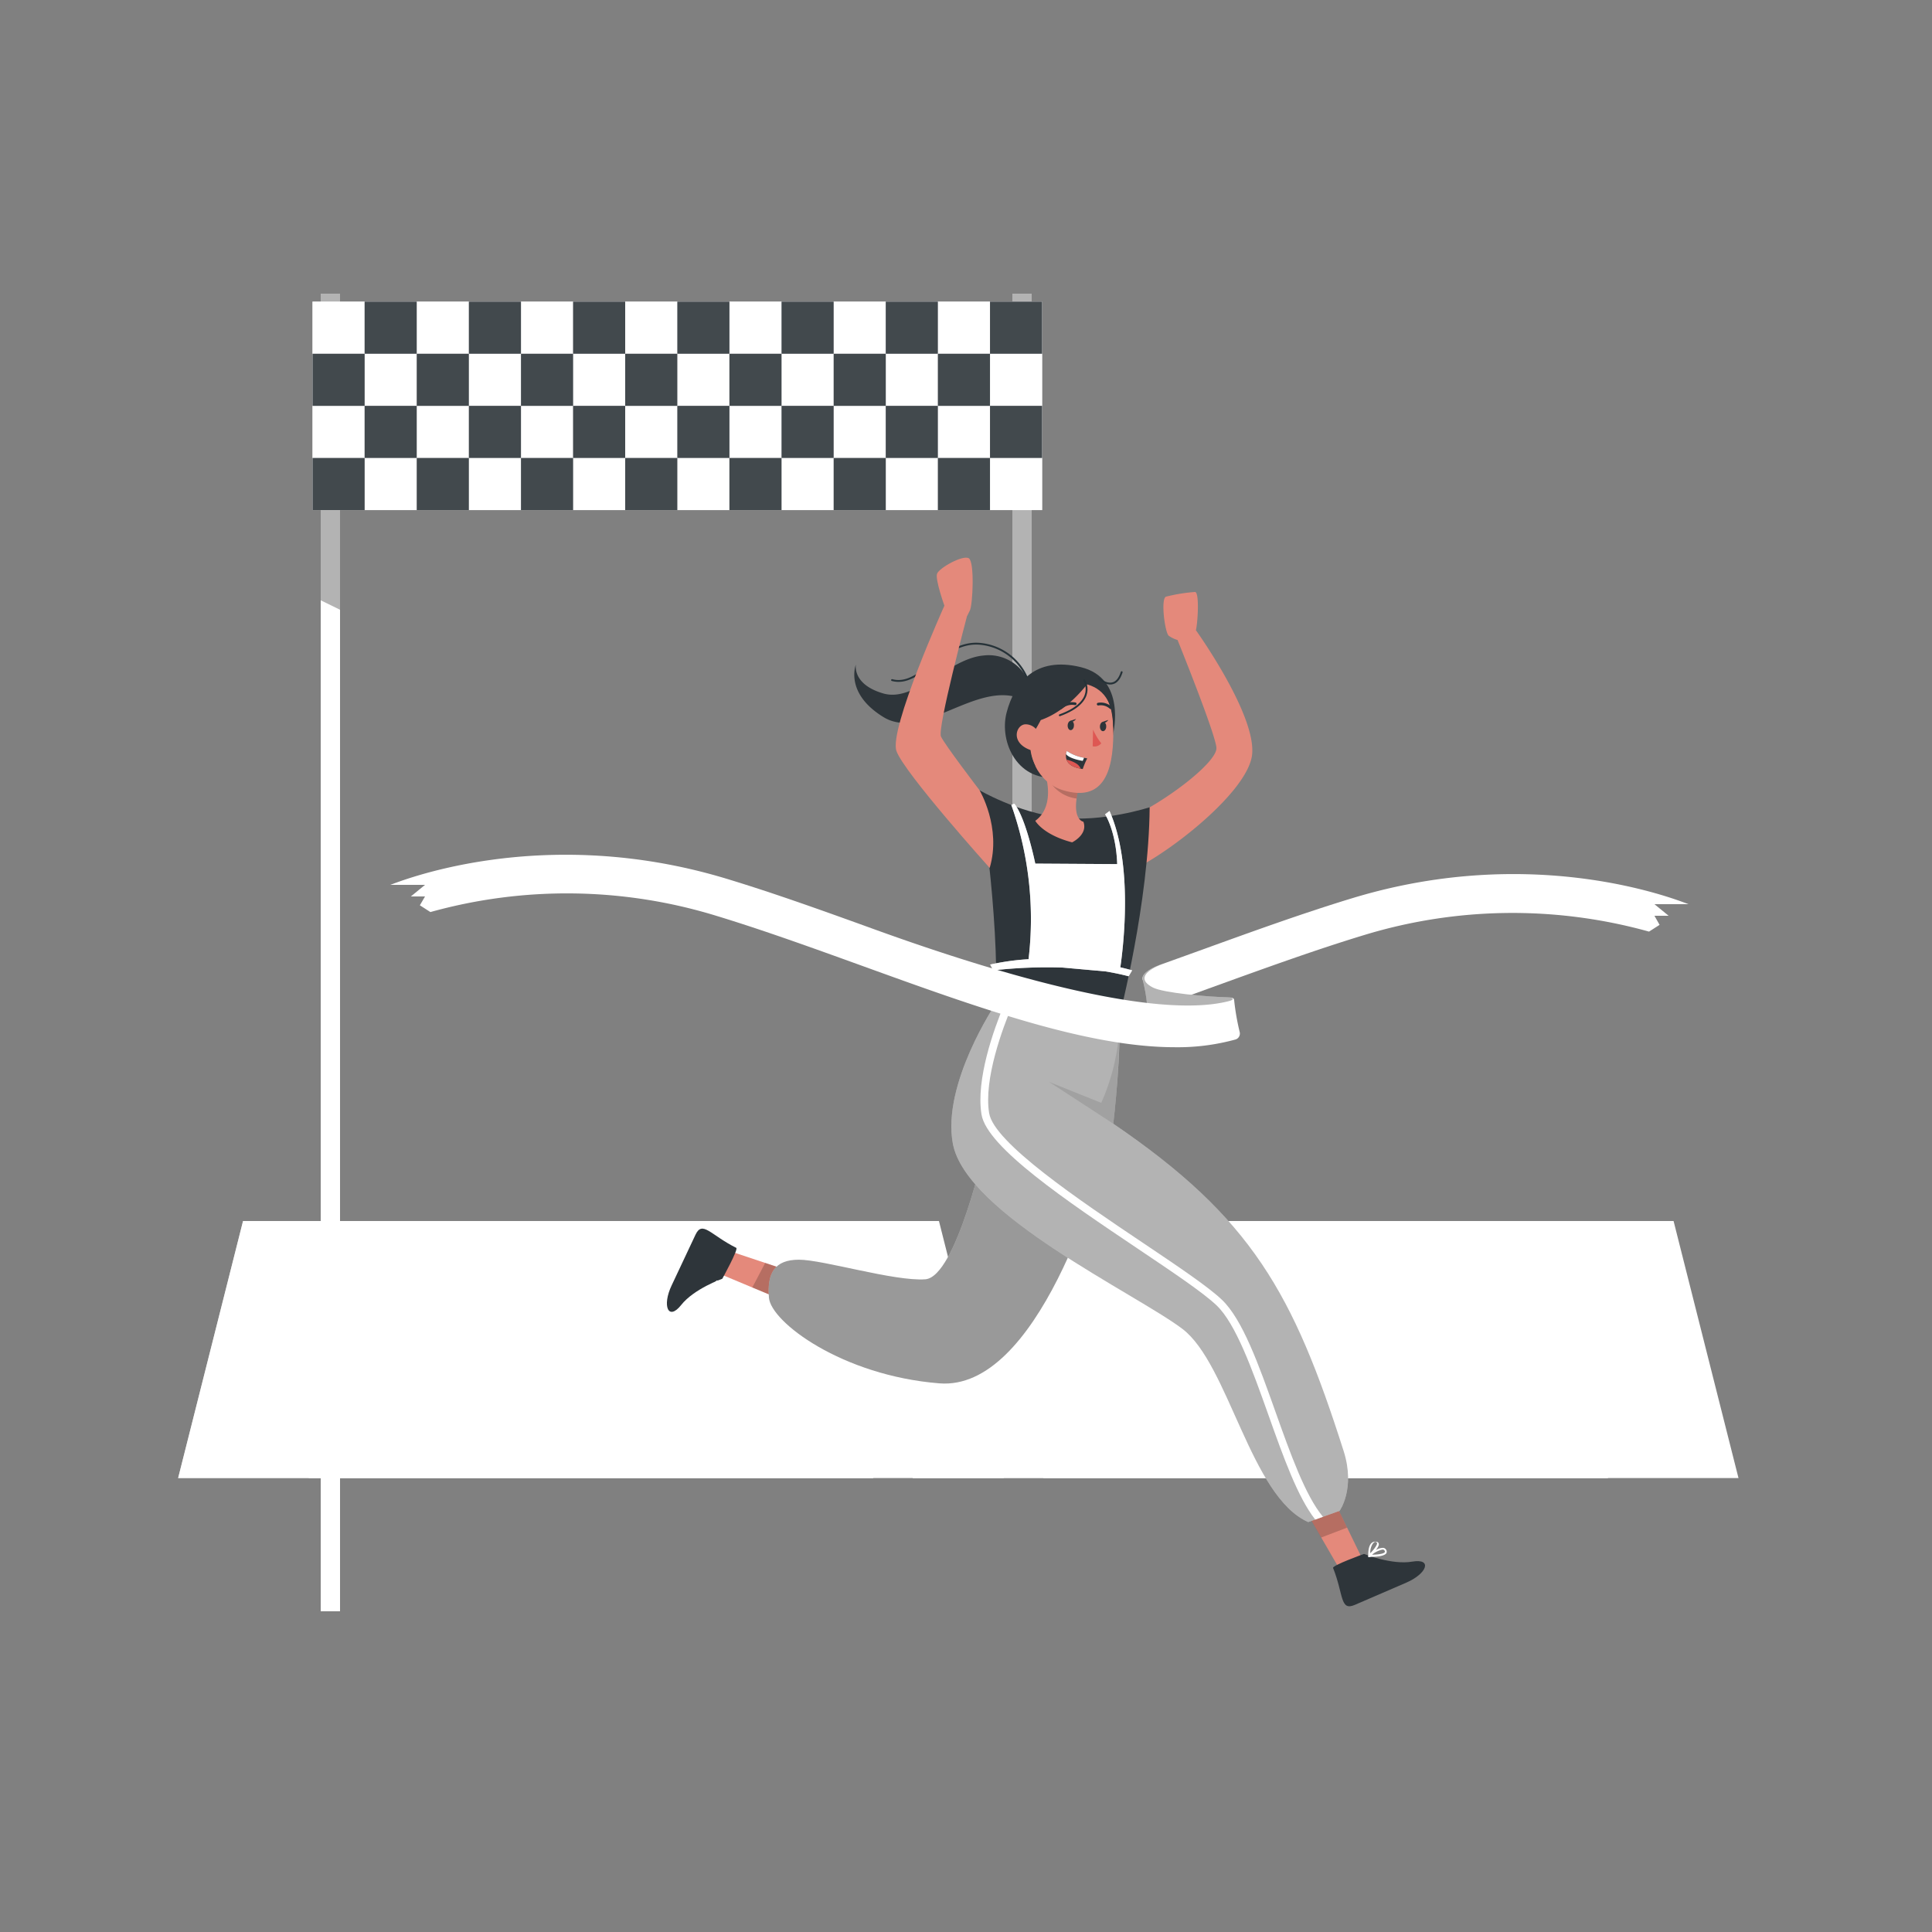 <svg xmlns="http://www.w3.org/2000/svg" viewBox="0 0 500 500"><rect x="0" y="0" width="500" height="500" fill="#808080" stroke="none"/><g id="freepik--Banner--inject-75"><polygon points="259.8 382.52 79.91 382.52 63.12 316 243 316 259.8 382.52" style="fill:#FFFFFF"></polygon><polygon points="242.79 316 62.9 316 46.1 382.52 225.99 382.52 242.79 316" style="fill:#FFFFFF"></polygon><polygon points="242.79 316 62.9 316 46.1 382.52 225.99 382.52 242.79 316" style="fill:#fff;opacity:0.6;isolation:isolate"></polygon><polygon points="449.92 382.52 270.03 382.52 253.24 316 433.12 316 449.92 382.52" style="fill:#FFFFFF"></polygon><polygon points="432.91 316 253.02 316 236.22 382.52 416.11 382.52 432.91 316" style="fill:#FFFFFF"></polygon><polygon points="432.91 316 253.02 316 236.22 382.52 416.11 382.52 432.91 316" style="fill:#fff;opacity:0.6;isolation:isolate"></polygon></g><g id="freepik--Finish--inject-75"><rect x="262" y="76" width="5" height="306" style="fill:#FFFFFF"></rect><rect x="262" y="76" width="5" height="306" style="fill:#fff;opacity:0.4;isolation:isolate"></rect><polygon points="267 76 267 247.75 262 245.31 262 76 267 76" style="opacity:0.3;isolation:isolate"></polygon><rect x="83" y="76" width="5" height="341" style="fill:#FFFFFF"></rect><rect x="83" y="76" width="5" height="341" style="fill:#fff;opacity:0.4;isolation:isolate"></rect><polygon points="83 76 88 76 88 157.8 83 155.36 83 76" style="opacity:0.3;isolation:isolate"></polygon><rect x="80.88" y="78.06" width="188.82" height="53.95" style="fill:#FFFFFF"></rect><rect x="80.88" y="78.06" width="188.82" height="53.95" style="fill:#fff;opacity:0.7;isolation:isolate"></rect><rect x="80.88" y="118.52" width="13.49" height="13.49" style="fill:#2e353a"></rect><rect x="80.88" y="91.55" width="13.49" height="13.49" style="fill:#2e353a"></rect><rect x="94.36" y="105.03" width="13.49" height="13.49" style="fill:#2e353a"></rect><rect x="107.85" y="118.52" width="13.49" height="13.49" style="fill:#2e353a"></rect><rect x="94.36" y="78.06" width="13.49" height="13.49" style="fill:#2e353a"></rect><rect x="107.85" y="91.55" width="13.49" height="13.49" style="fill:#2e353a"></rect><rect x="121.34" y="105.03" width="13.49" height="13.49" style="fill:#2e353a"></rect><rect x="134.83" y="118.52" width="13.49" height="13.49" style="fill:#2e353a"></rect><rect x="121.34" y="78.06" width="13.49" height="13.49" style="fill:#2e353a"></rect><rect x="134.83" y="91.55" width="13.49" height="13.49" style="fill:#2e353a"></rect><rect x="148.31" y="105.03" width="13.49" height="13.49" style="fill:#2e353a"></rect><rect x="161.8" y="118.52" width="13.49" height="13.49" style="fill:#2e353a"></rect><rect x="148.31" y="78.06" width="13.49" height="13.49" style="fill:#2e353a"></rect><rect x="161.8" y="91.55" width="13.49" height="13.49" style="fill:#2e353a"></rect><rect x="175.29" y="105.03" width="13.49" height="13.49" style="fill:#2e353a"></rect><rect x="188.77" y="118.52" width="13.49" height="13.49" style="fill:#2e353a"></rect><rect x="175.29" y="78.06" width="13.49" height="13.49" style="fill:#2e353a"></rect><rect x="188.77" y="91.55" width="13.49" height="13.49" style="fill:#2e353a"></rect><rect x="202.26" y="105.03" width="13.49" height="13.49" style="fill:#2e353a"></rect><rect x="215.75" y="118.52" width="13.49" height="13.49" style="fill:#2e353a"></rect><rect x="202.26" y="78.06" width="13.49" height="13.49" style="fill:#2e353a"></rect><rect x="215.75" y="91.55" width="13.49" height="13.49" style="fill:#2e353a"></rect><rect x="229.23" y="105.03" width="13.49" height="13.49" style="fill:#2e353a"></rect><rect x="242.72" y="118.52" width="13.49" height="13.49" style="fill:#2e353a"></rect><rect x="229.23" y="78.06" width="13.49" height="13.49" style="fill:#2e353a"></rect><rect x="242.72" y="91.55" width="13.49" height="13.49" style="fill:#2e353a"></rect><rect x="256.21" y="105.03" width="13.49" height="13.49" style="fill:#2e353a"></rect><rect x="256.21" y="78.06" width="13.49" height="13.49" style="fill:#2e353a"></rect><g style="opacity:0.1;isolation:isolate"><rect x="80.88" y="118.52" width="13.49" height="13.49" style="fill:#fff"></rect><rect x="80.88" y="91.55" width="13.49" height="13.49" style="fill:#fff"></rect><rect x="94.36" y="105.03" width="13.49" height="13.49" style="fill:#fff"></rect><rect x="107.85" y="118.52" width="13.49" height="13.49" style="fill:#fff"></rect><rect x="94.36" y="78.06" width="13.49" height="13.49" style="fill:#fff"></rect><rect x="107.85" y="91.55" width="13.49" height="13.49" style="fill:#fff"></rect><rect x="121.34" y="105.03" width="13.49" height="13.49" style="fill:#fff"></rect><rect x="134.83" y="118.52" width="13.49" height="13.49" style="fill:#fff"></rect><rect x="121.34" y="78.06" width="13.49" height="13.49" style="fill:#fff"></rect><rect x="134.83" y="91.55" width="13.49" height="13.49" style="fill:#fff"></rect><rect x="148.31" y="105.03" width="13.49" height="13.49" style="fill:#fff"></rect><rect x="161.8" y="118.52" width="13.49" height="13.49" style="fill:#fff"></rect><rect x="148.31" y="78.06" width="13.49" height="13.49" style="fill:#fff"></rect><rect x="161.8" y="91.55" width="13.49" height="13.49" style="fill:#fff"></rect><rect x="175.29" y="105.03" width="13.49" height="13.49" style="fill:#fff"></rect><rect x="188.77" y="118.52" width="13.49" height="13.49" style="fill:#fff"></rect><rect x="175.29" y="78.06" width="13.49" height="13.49" style="fill:#fff"></rect><rect x="188.77" y="91.55" width="13.49" height="13.49" style="fill:#fff"></rect><rect x="202.26" y="105.03" width="13.49" height="13.49" style="fill:#fff"></rect><rect x="215.75" y="118.52" width="13.49" height="13.49" style="fill:#fff"></rect><rect x="202.26" y="78.06" width="13.49" height="13.49" style="fill:#fff"></rect><rect x="215.75" y="91.55" width="13.49" height="13.49" style="fill:#fff"></rect><rect x="229.23" y="105.03" width="13.49" height="13.49" style="fill:#fff"></rect><rect x="242.72" y="118.52" width="13.49" height="13.49" style="fill:#fff"></rect><rect x="229.23" y="78.06" width="13.49" height="13.49" style="fill:#fff"></rect><rect x="242.72" y="91.55" width="13.49" height="13.49" style="fill:#fff"></rect><rect x="256.21" y="105.03" width="13.49" height="13.49" style="fill:#fff"></rect><rect x="256.21" y="78.06" width="13.49" height="13.49" style="fill:#fff"></rect></g></g><g id="freepik--Character--inject-75"><path d="M266,176a11.19,11.19,0,0,0-11.52-6.35c-9,.83-17.67,12.16-25.83,9.83S221.5,172,221.5,172s-3,7.39,7.17,13.6,24-9.46,35.48-4.8Z" style="fill:#2e353a"></path><path d="M266,176a14.65,14.65,0,0,0-12.52-9.39c-9.62-.75-15.25,11.41-22.62,9.39" style="fill:none;stroke:#263238;stroke-linecap:round;stroke-linejoin:round;stroke-width:0.48px"></path><path d="M288.12,189.65s3.42-14.12-8.43-17-17.19,4.1-19.19,11.79,3,18.4,13.77,16.63S287.69,193,288.12,189.65Z" style="fill:#2e353a"></path><path d="M292.51,211.59c9.74-4.53,22.54-14.45,22.3-18.06s-10.06-27.9-10.06-27.9a7.65,7.65,0,0,1-2.26-1.08c-1-.72-2.17-9.66-.72-10.14a44.09,44.09,0,0,1,7.49-1.21c1.2,0,.72,8,.24,9.9,0,0,15.58,21.72,14.55,32.12s-25.18,28.47-33.63,31S292.51,211.59,292.51,211.59Z" style="fill:#e4897b"></path><polygon points="186.81 329.9 189.57 324.02 198.2 326.9 206.12 329.56 203.98 337.07 194.88 333.28 186.81 329.9" style="fill:#e4897b"></polygon><path d="M190.54,322.94c.64.32-3.61,8-3.61,8s-7.29,2.56-10.64,6.79-5,.23-2.46-5.09L180,319.53C181.79,315.75,183.89,319.63,190.54,322.94Z" style="fill:#2e353a"></path><path d="M183.72,335.61a.55.55,0,0,1-.18,0,.84.84,0,0,1-.76-.59c-.28-1.1,2.2-3.2,2.7-3.61a.19.19,0,0,1,.1-.05h0s0,0,0,0h0a.34.34,0,0,1,.14.05h0l0,0h0c.07.07,1.61,1.61,1.55,2.9a1.37,1.37,0,0,1-.51,1,.8.8,0,0,1-.92.2c-.4-.22-.56-1-.6-1.79a3.62,3.62,0,0,1-1,1.69A1,1,0,0,1,183.72,335.61Zm1.55-3.43c-1.05.94-2.17,2.19-2,2.71,0,0,.05.18.4.25a.5.5,0,0,0,.38-.1C184.61,334.62,185.05,333.16,185.27,332.18Zm.54-.07c-.11,1.39,0,2.82.33,3,.1.06.29-.08.39-.16a.9.9,0,0,0,.35-.68A3.92,3.92,0,0,0,185.81,332.11Z" style="fill:#FFFFFF"></path><polygon points="194.7 333.19 198.04 326.83 206.04 329.52 203.94 337.05 194.7 333.19" style="opacity:0.2;isolation:isolate"></polygon><path d="M288.12,290.82c-3.62,15.68-19.81,69.19-45,67.19S199.5,342.15,199,335.83s1.44-9.8,7.72-9.82,24.71,5.64,32.74,5.07S255,296.41,255,296.41Z" style="fill:#FFFFFF"></path><path d="M288.12,290.82c-3.62,15.68-19.81,69.19-45,67.19S199.5,342.15,199,335.83s1.44-9.8,7.72-9.82,24.71,5.64,32.74,5.07S255,296.41,255,296.41Z" style="opacity:0.4;isolation:isolate"></path><polygon points="352.37 403.04 346.4 405.62 341.84 397.74 337.66 390.51 344.24 386.3 348.54 395.16 352.37 403.04" style="fill:#e4897b"></polygon><path d="M345,405.79c-.27-.66,8-3.64,8-3.64s7.15,2.91,12.47,2,3.87,3.11-1.53,5.44l-13.34,5.76C346.76,417,347.75,412.67,345,405.79Z" style="fill:#2e353a"></path><path d="M355,402.91a5.6,5.6,0,0,0-.61.09h-.13a.68.68,0,0,1-.21-.11v-.08a.08.08,0,0,0,0-.06s0,0,0-.06h0s.05-.06.05-.09h0c0-.09-.11-2.27.79-3.2a1.33,1.33,0,0,1,1.07-.42q.68,0,.84.45c.16.43-.23,1.1-.74,1.74a3.68,3.68,0,0,1,1.9-.59,1,1,0,0,1,.67.36.93.93,0,0,1,.18,1C358.33,402.75,356.12,402.91,355,402.91Zm2.8-1.88a6.36,6.36,0,0,0-2.73,1.32c1.41,0,3.08-.21,3.33-.68,0,0,.08-.17-.13-.45a.47.47,0,0,0-.36-.18Zm-1.87-2c-.27,0-.49.31-.67.5a4.1,4.1,0,0,0-.63,2.44c1-1,1.88-2.26,1.74-2.63a.6.6,0,0,0-.4-.31Z" style="fill:#FFFFFF"></path><polygon points="348.62 395.35 341.91 397.91 337.69 390.59 344.26 386.34 348.62 395.35" style="opacity:0.2;isolation:isolate"></polygon><path d="M257.71,259.72s-14,20.78-11.11,36.26C250,314.25,294,334.82,306,343.91s17.62,43.42,32.56,50l8.13-2.91s4.14-5.72,1.05-15.45c-13-40.8-23.74-60.3-59.62-84.73,0,0,2.36-19.78,1.37-29.8Z" style="fill:#FFFFFF"></path><path d="M257.71,259.72s-14,20.78-11.11,36.26C250,314.25,294,334.82,306,343.91s17.62,43.42,32.56,50l8.13-2.91s4.14-5.72,1.05-15.45c-13-40.8-23.74-60.3-59.62-84.73,0,0,2.36-19.78,1.37-29.8Z" style="opacity:0.3;isolation:isolate"></path><path d="M342.38,392.54l-2,.72c-4.54-5.78-8.25-16.2-12.14-27.14-4.13-11.59-8.4-23.57-13.43-28.33-3.5-3.31-11.26-8.52-20.25-14.56-18.35-12.33-39.16-26.3-40.55-34.82-1.47-9.06,3.16-22,5.93-28.6l2.14.09c-2.63,6.23-7.53,19.41-6.09,28.19,1.25,7.66,23.46,22.59,39.68,33.48,9.07,6.09,16.89,11.34,20.52,14.77,5.37,5.09,9.53,16.75,13.93,29.11C333.92,376.12,337.84,387.13,342.38,392.54Z" style="fill:#FFFFFF"></path><path d="M288.12,290.82S280.75,286,271.5,280L285,285.41a55.44,55.44,0,0,0,4.71-19.48A236.85,236.85,0,0,1,288.12,290.82Z" style="opacity:0.1;isolation:isolate"></path><path d="M257.71,259.72l32,3.28s7.63-29.4,7.82-54.08c0,0-12.26,4-23.28,2.66s-20.77-7.08-20.77-7.08S258.67,236.69,257.71,259.72Z" style="fill:#2e353a"></path><path d="M277.46,218c-7.62-2-9.53-5.58-9.53-5.58,5.51-4,2.45-12.57,2.45-12.57l9.11,2.93a26.07,26.07,0,0,0-.87,3.88c-.79,5.65,1.76,6,1.76,6C281.62,216,277.46,218,277.46,218Z" style="fill:#e4897b"></path><path d="M279.49,202.78a26.07,26.07,0,0,0-.87,3.88c-6.3-.81-8.24-6.81-8.24-6.81Z" style="opacity:0.2;isolation:isolate"></path><path d="M277.66,176.05c8.16.59,10.47,5.15,10.46,13.6,0,10.57-2.88,17.87-12.93,14.89C261.55,200.48,264.1,175.07,277.66,176.05Z" style="fill:#e4897b"></path><path d="M282.88,188.82a16.91,16.91,0,0,0,2.13,3.55,2.26,2.26,0,0,1-2.22.77Z" style="fill:#de5753"></path><path d="M277.93,187.79c0,.67-.42,1.19-.87,1.17s-.78-.58-.75-1.25.42-1.2.87-1.18S278,187.11,277.93,187.79Z" style="fill:#2e353a"></path><path d="M277,186.55l1.49-.5S277.69,187.25,277,186.55Z" style="fill:#2e353a"></path><path d="M286.29,188.05c0,.68-.43,1.2-.87,1.18s-.79-.58-.76-1.25.43-1.2.87-1.18S286.32,187.38,286.29,188.05Z" style="fill:#2e353a"></path><path d="M285.35,186.82l1.48-.5S286.05,187.51,285.35,186.82Z" style="fill:#2e353a"></path><path d="M278.26,182.14a4.27,4.27,0,0,0-3.63,1" style="fill:none;stroke:#263238;stroke-linecap:round;stroke-linejoin:round;stroke-width:0.696px"></path><path d="M284.21,182.23a3.84,3.84,0,0,1,3.21.9" style="fill:none;stroke:#263238;stroke-linecap:round;stroke-linejoin:round;stroke-width:0.696px"></path><path d="M281.37,196.27a19.93,19.93,0,0,0-1.16,2.76,4.34,4.34,0,0,1-.52-.09c-2.36-.41-3.32-1.38-3.67-2.33a3.25,3.25,0,0,1-.13-1.45,2.92,2.92,0,0,1,.21-.81,11.4,11.4,0,0,0,4.46,1.76C281.05,196.22,281.37,196.27,281.37,196.27Z" style="fill:#2e353a"></path><path d="M280.56,196.11l-.36.81c-2.22-.39-3.73-1-4.31-1.76a2.92,2.92,0,0,1,.21-.81A11.4,11.4,0,0,0,280.56,196.11Z" style="fill:#fff"></path><path d="M279.69,198.94c-2.36-.41-3.32-1.38-3.67-2.33a7.62,7.62,0,0,1,2.53,1A2.85,2.85,0,0,1,279.69,198.94Z" style="fill:#de5753"></path><path d="M267.74,189.16s4.3-6.43,4.1-11.65c0,0,16.65-5.44,16.26,11,0,0,2.64-14.47-11.37-15.81s-15.43,19.2-8.63,25.84C268.1,198.58,265.08,193.18,267.74,189.16Z" style="fill:#2e353a"></path><path d="M269,191a3.59,3.59,0,0,0-3.62-3.55c-2.55.09-4.13,5.2,2.07,6.9C268.29,194.57,268.87,193.73,269,191Z" style="fill:#e4897b"></path><path d="M253.5,204.5s5.74,9.65,2.63,20.12c0,0-22.13-24.63-24.13-30.25s12.41-37.62,12.41-37.62S242,150,242.5,148.5s6.75-5,8.25-4,1,12,.25,13.5l-.75,1.5s-7.7,29-6.73,31.11S253.5,204.5,253.5,204.5Z" style="fill:#e4897b"></path><path d="M282.13,176s-8.76,13.12-20.39,11c0,0-.57-9.94,7.21-12.12A17.63,17.63,0,0,1,282.13,176Z" style="fill:#2e353a"></path><path d="M280.56,176s3.65,5.48-6.29,9.11" style="fill:none;stroke:#263238;stroke-linecap:round;stroke-linejoin:round;stroke-width:0.48px"></path><path d="M284.37,175.61s4.19,3.84,5.92-1.66" style="fill:none;stroke:#263238;stroke-linecap:round;stroke-linejoin:round;stroke-width:0.48px"></path><path d="M292.09,252.66l.91-1.53s-1.12-.34-3.06-.79c.82-5.59,3.33-26.74-2.8-40.46l-1.14.87s2.84,4.35,3.13,12.88l-21.2-.13s-2.43-11.87-5.44-15.52l-.76.35a88.34,88.34,0,0,1,4.46,39.91,62,62,0,0,0-9.94,1.39l.81,1.5a123.63,123.63,0,0,1,18-.72l11.14,1C288.17,251.75,290.16,252.15,292.09,252.66Z" style="fill:#FFFFFF"></path><path d="M292.09,252.66l.91-1.53s-1.12-.34-3.06-.79c.82-5.59,3.33-26.74-2.8-40.46l-1.14.87s2.84,4.35,3.13,12.88l-21.2-.13s-2.43-11.87-5.44-15.52l-.76.35a88.34,88.34,0,0,1,4.46,39.91,62,62,0,0,0-9.94,1.39l.81,1.5a123.63,123.63,0,0,1,18-.72l11.14,1C288.17,251.75,290.16,252.15,292.09,252.66Z" style="fill:#fff;opacity:0.6;isolation:isolate"></path><path d="M279.51,239.12a4,4,0,0,1-.82,2.71,3.21,3.21,0,0,1-2.54.93,3.13,3.13,0,0,1-2.45-.91,3.73,3.73,0,0,1-.83-2.61v-.36H275v.5a1.46,1.46,0,0,0,.31,1.07,1.11,1.11,0,0,0,.83.31,1.13,1.13,0,0,0,.9-.36,2.12,2.12,0,0,0,.32-1.36v-2.56a2.07,2.07,0,0,1-2,1.24,2.13,2.13,0,0,1-1.83-.82,3.91,3.91,0,0,1-.61-2.38V232a3.68,3.68,0,0,1,.86-2.61,3.83,3.83,0,0,1,5,0,3.68,3.68,0,0,1,.86,2.61Zm-3.34-3.4a1.11,1.11,0,0,0,.83-.31,1.46,1.46,0,0,0,.31-1.07v-2.52a1.44,1.44,0,0,0-.31-1.06,1.3,1.3,0,0,0-1.66,0,1.44,1.44,0,0,0-.31,1.06v2.52a1.46,1.46,0,0,0,.31,1.07A1.11,1.11,0,0,0,276.17,235.72Z" style="fill:#FFFFFF"></path><path d="M287.43,239.12a4,4,0,0,1-.82,2.71,3.21,3.21,0,0,1-2.54.93,3.13,3.13,0,0,1-2.45-.91,3.73,3.73,0,0,1-.83-2.61v-.36h2.08v.5a1.46,1.46,0,0,0,.31,1.07,1.11,1.11,0,0,0,.83.31,1.13,1.13,0,0,0,.9-.36,2.12,2.12,0,0,0,.32-1.36v-2.56a2.07,2.07,0,0,1-2,1.24,2.13,2.13,0,0,1-1.83-.82,3.91,3.91,0,0,1-.61-2.38V232a3.68,3.68,0,0,1,.86-2.61,3.83,3.83,0,0,1,5,0,3.68,3.68,0,0,1,.86,2.61Zm-3.34-3.4a1.11,1.11,0,0,0,.83-.31,1.46,1.46,0,0,0,.31-1.07v-2.52a1.44,1.44,0,0,0-.31-1.06,1.3,1.3,0,0,0-1.66,0,1.44,1.44,0,0,0-.31,1.06v2.52a1.46,1.46,0,0,0,.31,1.07A1.11,1.11,0,0,0,284.09,235.72Z" style="fill:#FFFFFF"></path></g><g id="freepik--Ribbon--inject-75"><path d="M437,234c-2-.66-39-16.11-86.9-1.59-12.45,3.77-25.65,8.54-38.41,13.16l-10.38,3.74c-1.94.69-5.37,2-5.66,4l3.14,7.54c6.44-2.24,9.69-3.46,16.3-5.85,12.64-4.57,25.72-9.3,37.92-13a131.67,131.67,0,0,1,73.76-.9l2.73-1.75L428.17,237h3.67l-3.67-3H437Z" style="fill:#FFFFFF"></path><path d="M296.83,263s16.92.78,22.34,3.83l.16-8.2s-.08-.5-1.61-.53c-5.22-.11-16.67-1.13-19.37-2.54-6.14-3.19,2.8-6.2,2.8-6.2s-5.65,1.77-5.5,3.91C295.65,253.27,297.33,259.42,296.83,263Z" style="fill:#FFFFFF"></path><path d="M296.83,263s16.92.78,22.34,3.83l.16-8.2s-.08-.5-1.61-.53c-5.22-.11-16.67-1.13-19.37-2.54-6.14-3.19,2.8-6.2,2.8-6.2s-5.65,1.77-5.5,3.91C295.65,253.27,297.33,259.42,296.83,263Z" style="opacity:0.3;isolation:isolate"></path><path d="M320.84,267.13a1.6,1.6,0,0,1-1.1,1.89,56.25,56.25,0,0,1-15.67,2c-22.72,0-51.21-10.3-81-21.08-12.64-4.57-25.72-9.3-37.92-13a131.67,131.67,0,0,0-73.76-.9l-2.73-1.75L110,232h-3.67l3.67-3h-9c2-.66,39.07-16.11,87-1.59,12.46,3.77,25.7,8.54,38.46,13.16,34.6,12.52,73.25,23.26,91.6,18.51,1.17-.3,1.06-.62.76-.79a1.5,1.5,0,0,0-.48-.14c.88.05,1,.4,1.06.72A63,63,0,0,0,320.84,267.13Z" style="fill:#FFFFFF"></path></g></svg>